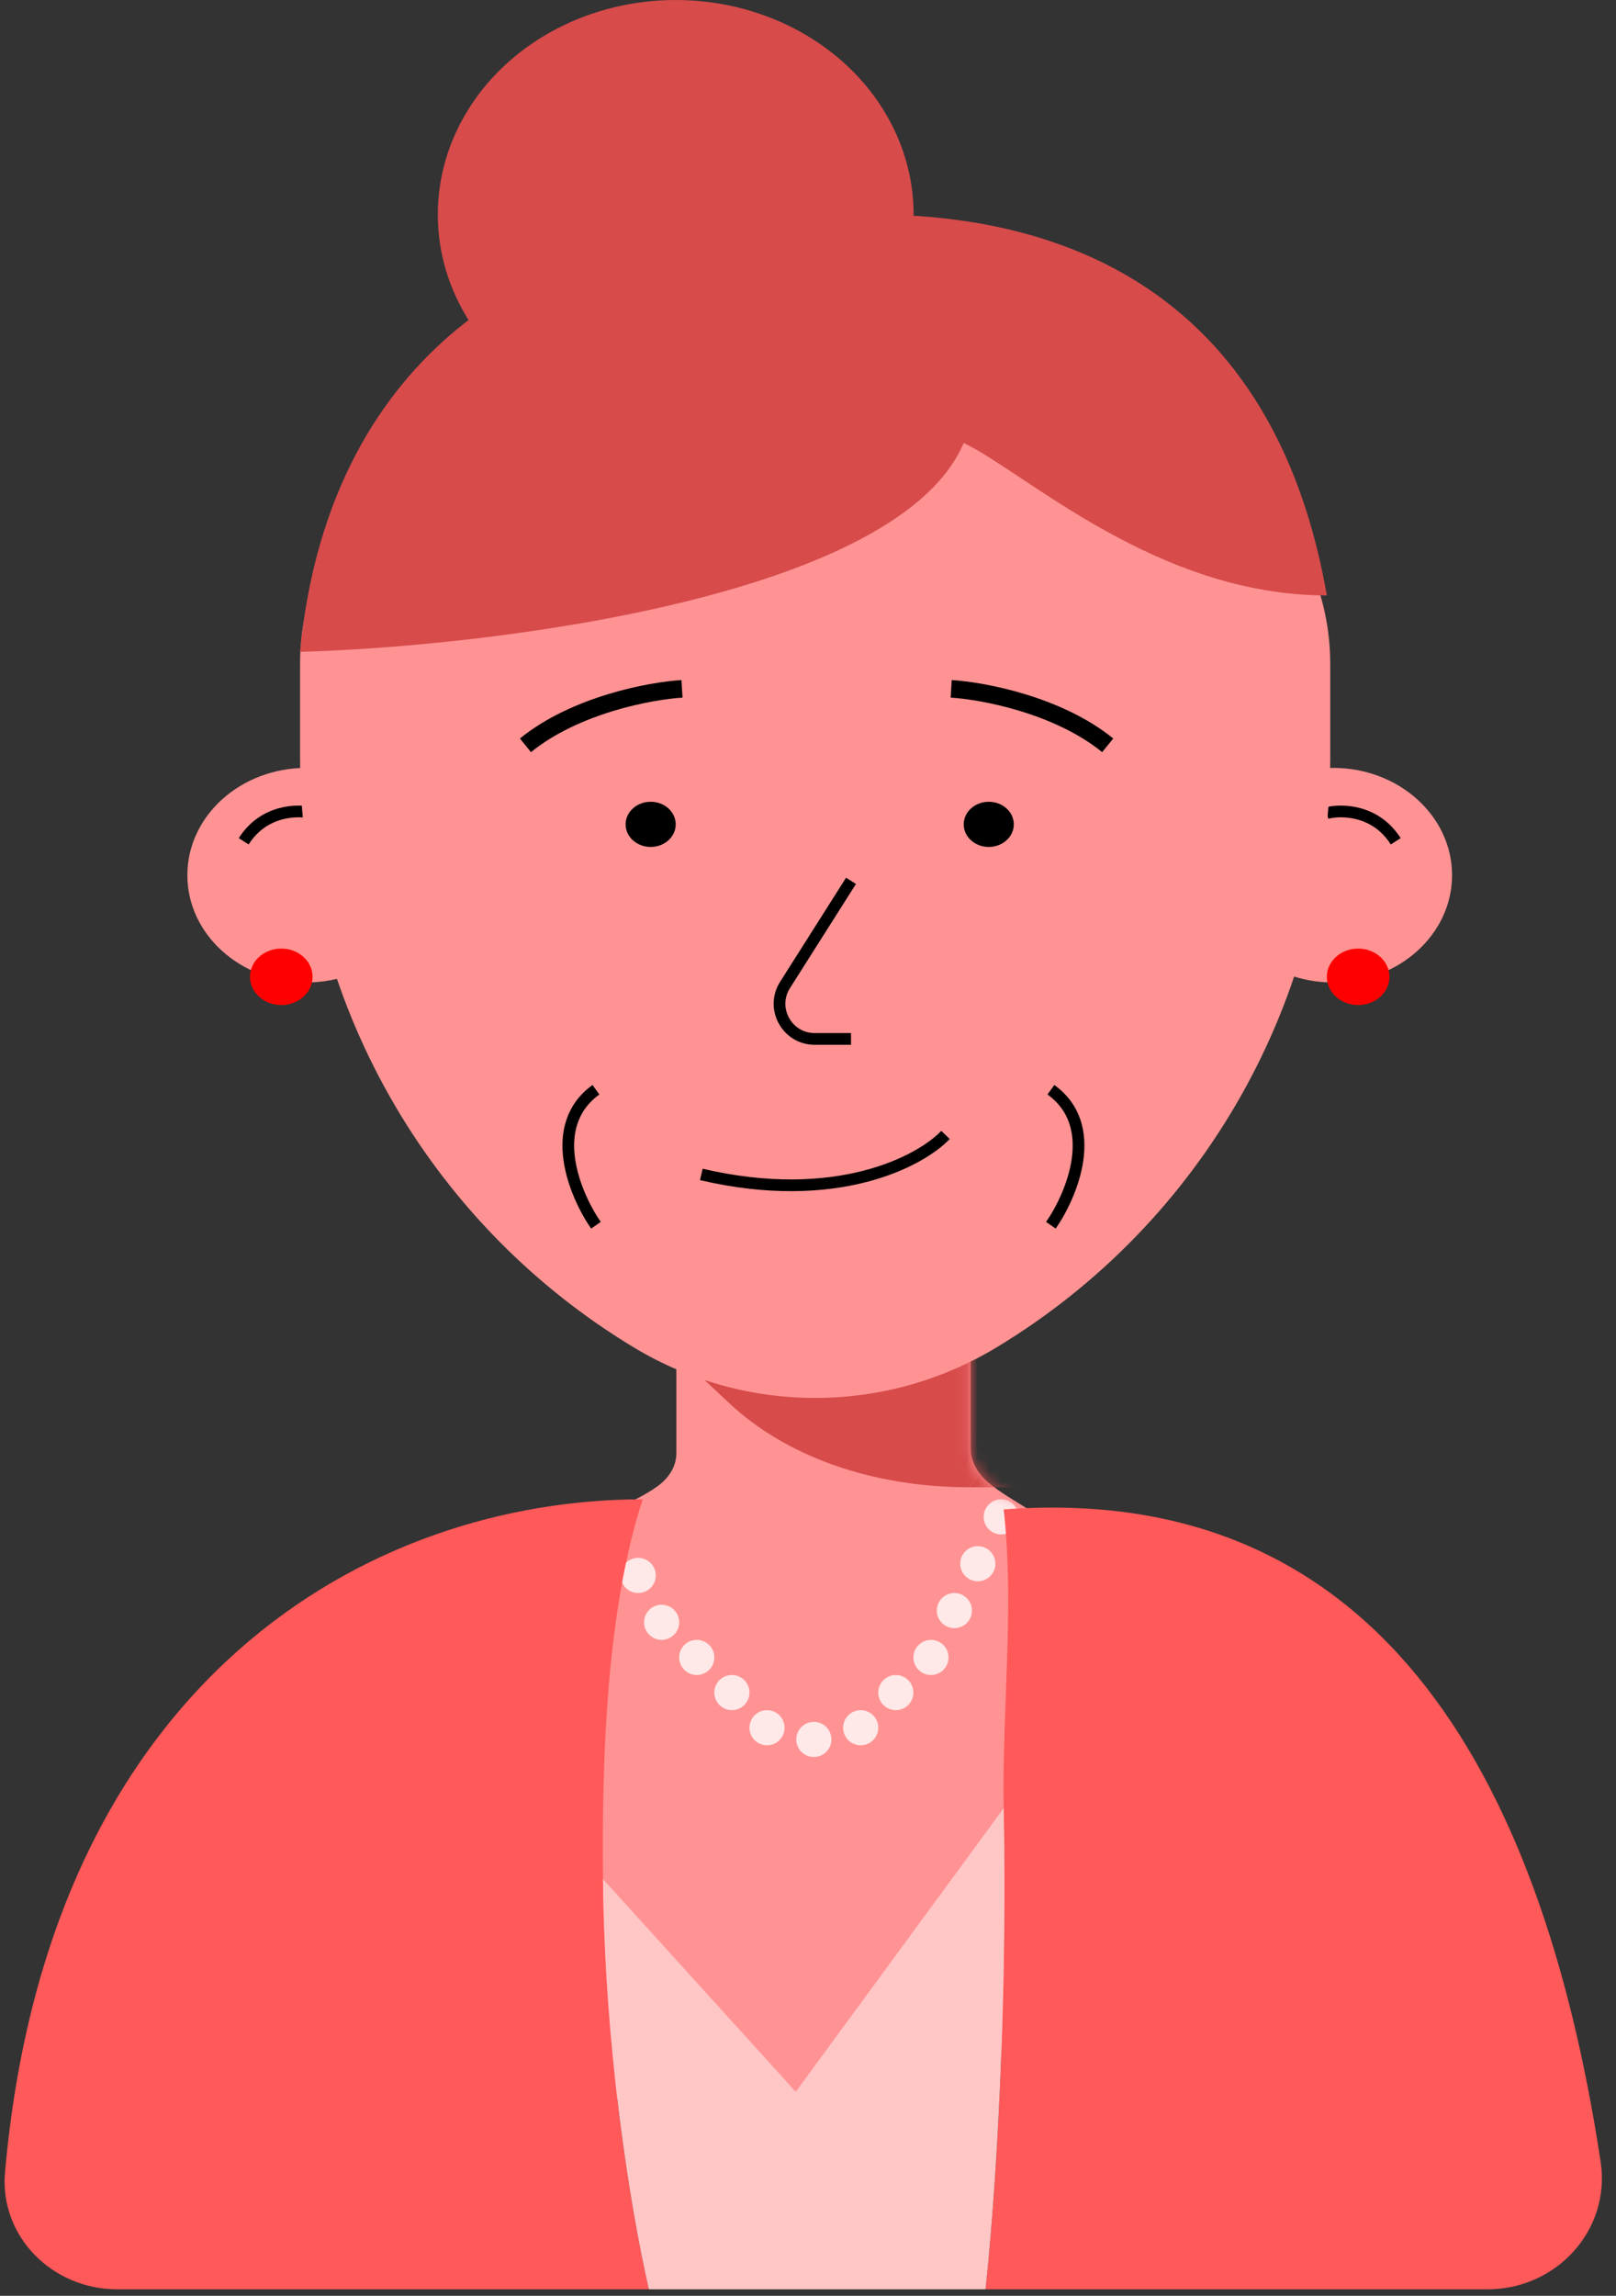<svg width="138" height="196" viewBox="0 0 138 196" fill="none" xmlns="http://www.w3.org/2000/svg">
<rect x="0" y="0" width="138" height="196" fill="#333333" stroke="none"/>
<path d="M82.892 113.172H57.761V124.066C57.761 125.167 57.144 126.165 56.146 126.887C53.993 128.446 51.177 129.119 49.3 131.001L43.184 137.139L38.158 176.552L71.834 182.725L98.474 167.837L96.464 138.228L90.371 130.979C88.792 129.099 86.338 128.171 84.444 126.609C83.471 125.808 82.892 124.76 82.892 123.631V113.172Z" fill="#FF9393"/>
<mask id="mask0_10_115" style="mask-type:alpha" maskUnits="userSpaceOnUse" x="38" y="113" width="61" height="70">
<path d="M82.892 113.172H57.761V124.066C57.761 125.167 57.144 126.165 56.146 126.887C53.993 128.446 51.177 129.119 49.3 131.001L43.184 137.139L38.158 176.552L71.834 182.725L98.474 167.837L96.464 138.228L90.371 130.979C88.792 129.099 86.338 128.171 84.444 126.609C83.471 125.808 82.892 124.76 82.892 123.631V113.172Z" fill="#FF9393"/>
</mask>
<g mask="url(#mask0_10_115)">
<circle cx="54.5" cy="134.5" r="1.5" fill="#FFE8E8"/>
<circle cx="52.5" cy="130.5" r="1.5" fill="#FFE8E8"/>
<circle cx="56.5" cy="138.5" r="1.5" fill="#FFE8E8"/>
<circle cx="59.5" cy="141.5" r="1.5" fill="#FFE8E8"/>
<circle cx="62.5" cy="144.5" r="1.5" fill="#FFE8E8"/>
<circle cx="65.5" cy="147.5" r="1.5" fill="#FFE8E8"/>
<circle cx="69.5" cy="148.5" r="1.5" fill="#FFE8E8"/>
<circle cx="73.5" cy="147.5" r="1.5" fill="#FFE8E8"/>
<circle cx="76.5" cy="144.5" r="1.5" fill="#FFE8E8"/>
<circle cx="79.5" cy="141.5" r="1.5" fill="#FFE8E8"/>
<circle cx="81.5" cy="137.5" r="1.5" fill="#FFE8E8"/>
<circle cx="83.5" cy="133.5" r="1.5" fill="#FFE8E8"/>
<circle cx="85.5" cy="129.5" r="1.5" fill="#FFE8E8"/>
<path d="M82.757 126.971L91.94 113.898L57.761 115.574L62.304 119.819C67.103 124.303 74.414 126.971 82.757 126.971Z" fill="#D74B4B"/>
<path d="M91.94 113.898L82.757 126.971H91.94V113.898Z" fill="#D74B4B"/>
</g>
<ellipse cx="26.158" cy="74.716" rx="10.158" ry="9.159" fill="#FF9393"/>
<path d="M20.812 71.824C22.523 69.125 25.446 69.093 26.693 69.414" stroke="black"/>
<ellipse cx="24.02" cy="83.393" rx="2.673" ry="2.41" fill="#FF0000"/>
<ellipse rx="10.158" ry="9.159" transform="matrix(-1 0 0 1 113.842 74.716)" fill="#FF9393"/>
<path d="M119.188 71.824C117.477 69.125 114.554 69.093 113.307 69.414" stroke="black"/>
<ellipse rx="2.673" ry="2.41" transform="matrix(-1 0 0 1 115.98 83.393)" fill="#FF0000"/>
<path d="M58.77 24.851C65.439 20.832 73.783 20.832 80.451 24.851L103.439 38.706C109.744 42.507 113.598 49.331 113.598 56.692V64.553C113.598 85.219 102.777 104.377 85.077 115.045V115.045C75.564 120.779 63.658 120.779 54.145 115.045V115.045C36.445 104.377 25.624 85.219 25.624 64.553V56.692C25.624 49.331 29.478 42.507 35.783 38.706L58.77 24.851Z" fill="#FF9393"/>
<path d="M44.871 63.63C49.148 60.159 55.564 58.97 58.238 58.809" stroke="black" stroke-width="1.5"/>
<path d="M94.594 63.63C90.317 60.159 83.901 58.97 81.228 58.809" stroke="black" stroke-width="1.5"/>
<ellipse cx="55.564" cy="70.378" rx="2.139" ry="1.928" fill="black"/>
<ellipse cx="84.436" cy="70.378" rx="2.139" ry="1.928" fill="black"/>
<path d="M72.673 75.199L67.038 84.09C65.772 86.087 67.207 88.696 69.572 88.696H72.673" stroke="black"/>
<path d="M50.891 93.034C46.614 96.119 49.109 102.032 50.891 104.603" stroke="black"/>
<path d="M89.743 93.034C94.02 96.119 91.525 102.032 89.743 104.603" stroke="black"/>
<path d="M59.891 100.265C71.44 102.964 78.604 99.14 80.743 96.891" stroke="black"/>
<ellipse cx="57.703" cy="18.318" rx="20.317" ry="18.318" fill="#D74B4B"/>
<path d="M25.624 55.651C42.198 55.169 76.737 50.927 82.297 37.816C87.644 40.387 98.764 50.831 113.307 50.831C106.891 14.196 73.743 16.445 57.703 20.462C48.079 20.944 28.19 28.657 25.624 55.651Z" fill="#D74B4B"/>
<path d="M54.886 128C31.557 128 4.161 143.324 0.429 185.44C-0.059 190.941 4.477 195.444 10 195.444H55.409C53.718 188.037 51.64 174.626 51.492 160.425C51.381 149.757 51.837 137.347 54.886 128Z" fill="#FF5959"/>
<path d="M127.038 195.444C132.922 195.444 137.571 190.38 136.689 184.561C131.516 150.444 116.981 126.514 85.712 128.865C86.646 137.14 85.555 146.155 85.712 154.372C86.047 171.914 84.99 187.789 84.159 195.444H127.038Z" fill="#FF5959"/>
<path d="M55.409 195.444H84.159C84.99 187.789 86.047 171.914 85.712 154.372L67.954 178.583L51.492 160.425C51.64 174.626 53.718 188.037 55.409 195.444Z" fill="#FFC6C6"/>
</svg>
